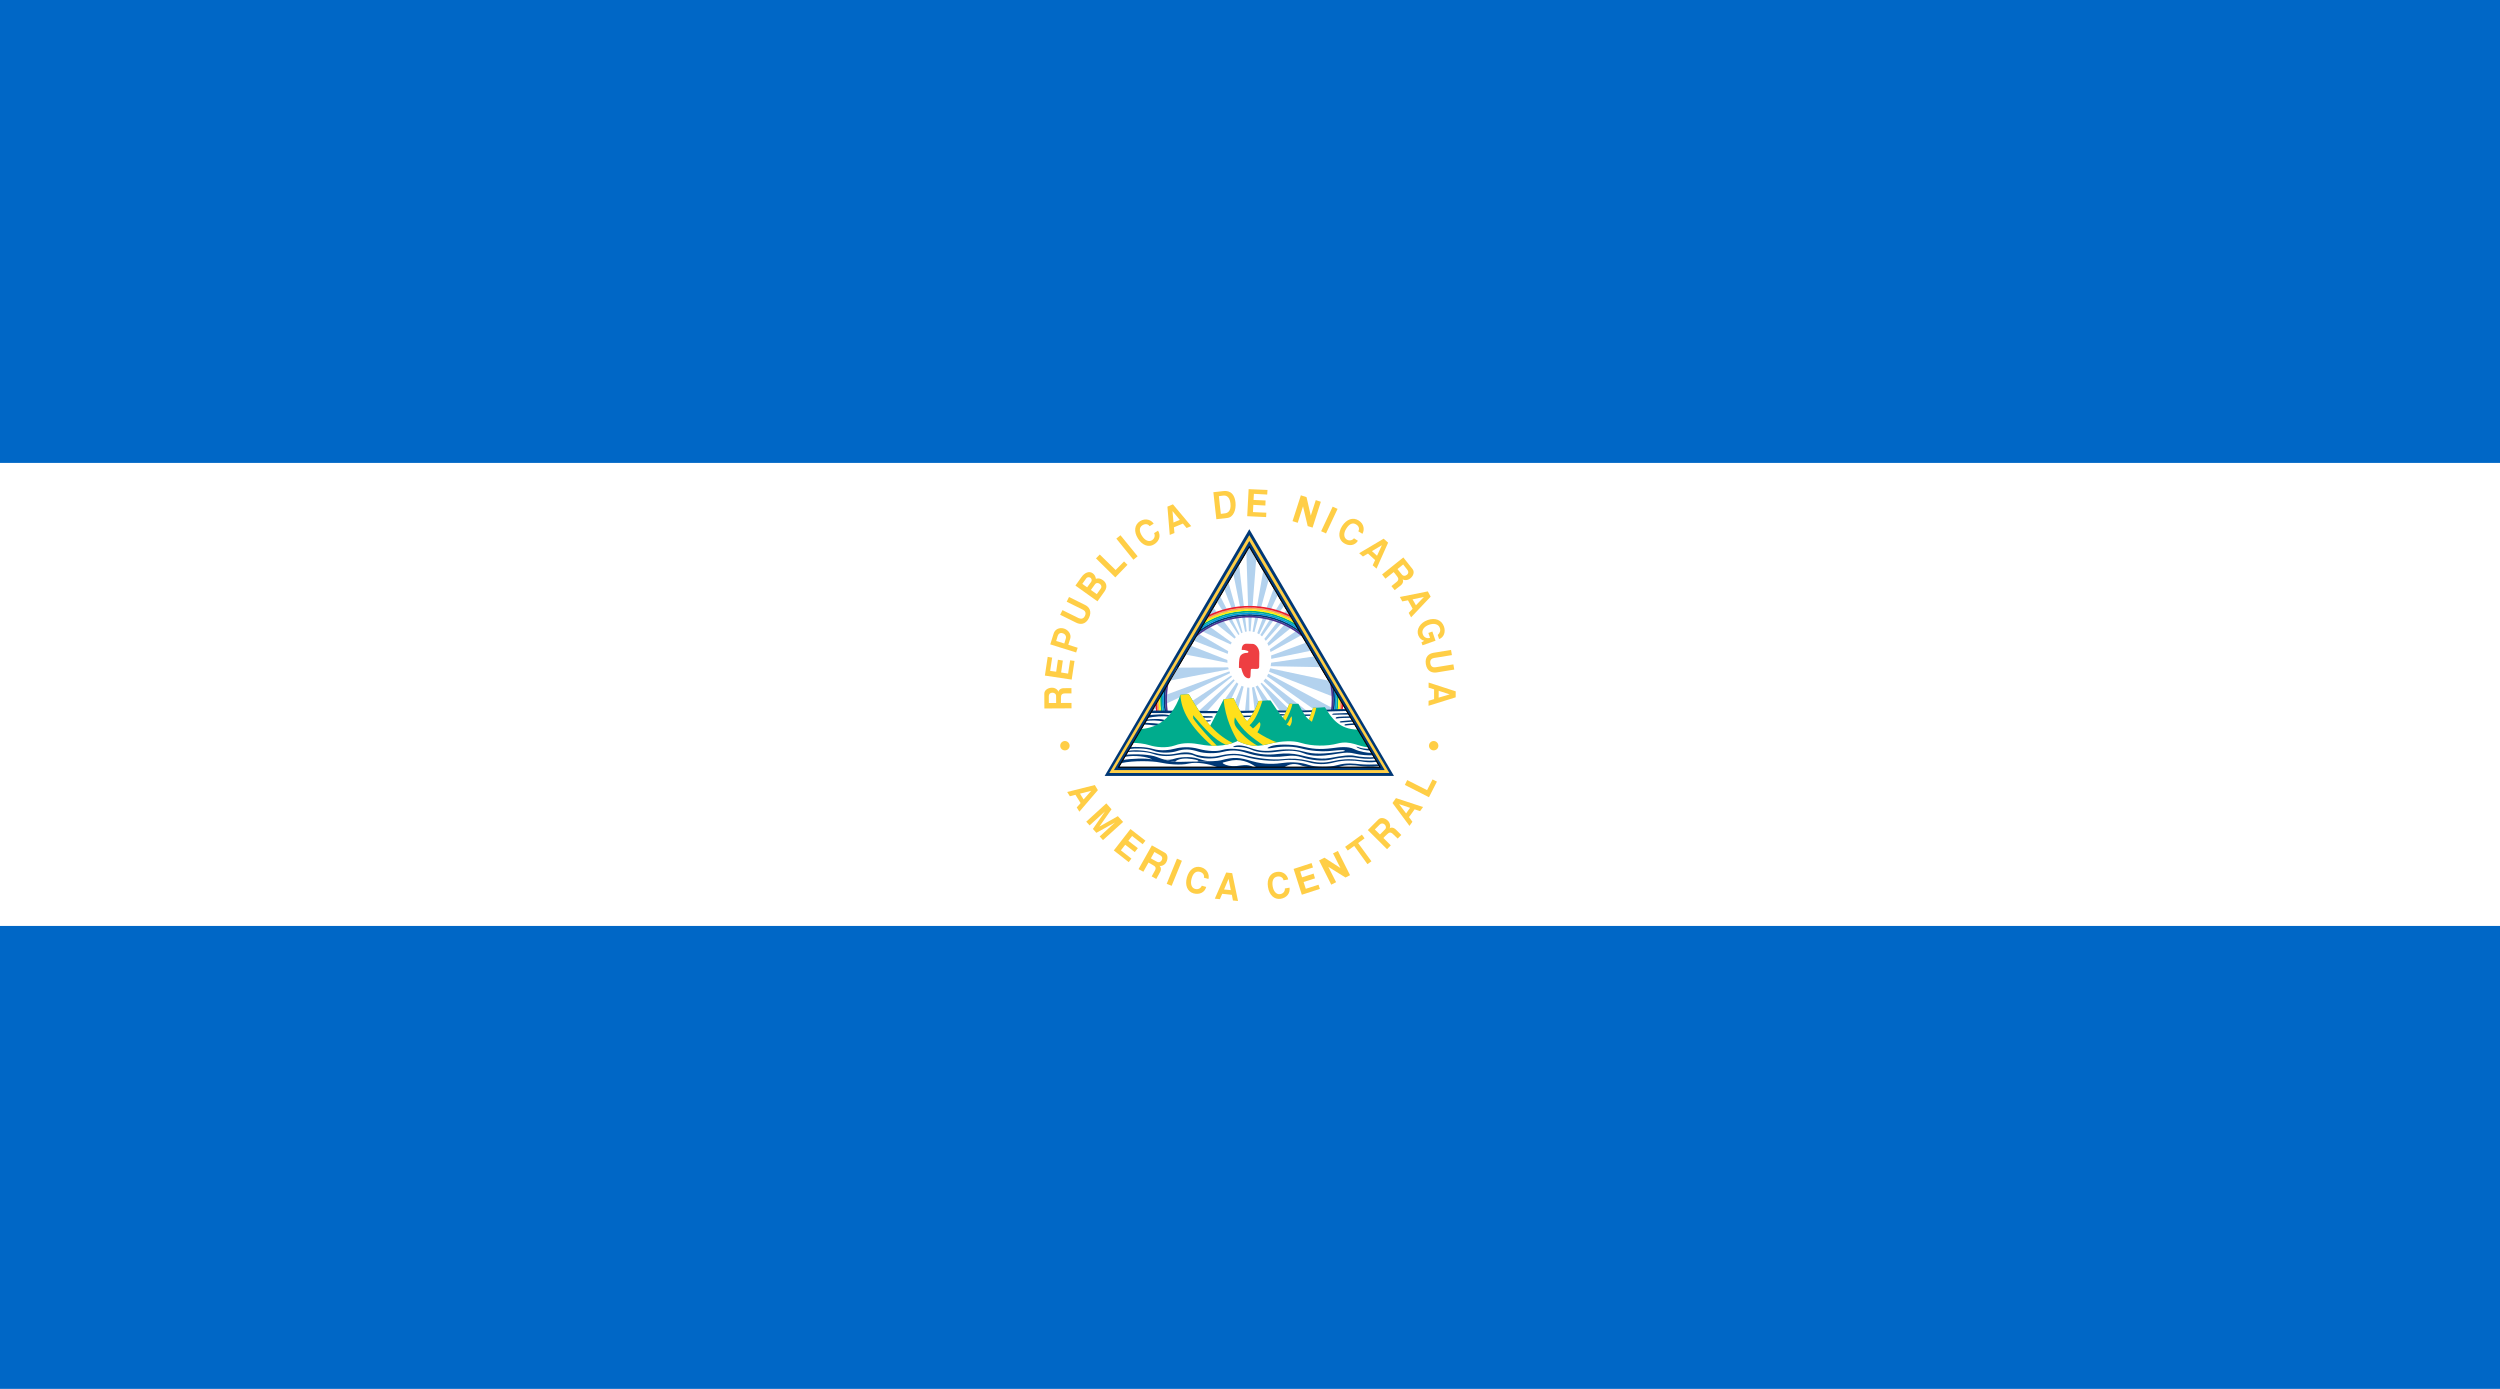 <?xml version="1.0" encoding="UTF-8" standalone="no"?>
<!-- Generator: Adobe Illustrator 18.0.0, SVG Export Plug-In . SVG Version: 6.00 Build 0)  -->
<!DOCTYPE svg  PUBLIC '-//W3C//DTD SVG 1.1//EN'  'http://www.w3.org/Graphics/SVG/1.1/DTD/svg11.dtd'>
<svg style="enable-background:new 0 0 144 80" xmlns="http://www.w3.org/2000/svg" xml:space="preserve" version="1.1" y="0px" x="0px" xmlns:xlink="http://www.w3.org/1999/xlink" viewBox="0 0 144 80">
<g id="NCA">
		<polygon points="144 80 144 0 0 0 0 80" fill="#0067C6"/>
		<polygon points="144 53.334 0 53.334 0 26.664 144 26.664" fill="#fff"/>
			<path d="m71.96 40" fill="#003876"/>
			<path stroke-width=".035" d="m71.96 40" stroke="#000" fill="none"/>
			<polygon points="80.292 44.693 71.96 30.482 63.628 44.693" fill="#003876"/>
			<polygon points="63.894 44.524 71.96 30.824 80.028 44.524" fill="#FFCE46"/>
			<polygon points="64.161 44.357 71.96 31.162 79.759 44.357" fill="#003876"/>
			<polygon points="79.487 44.188 71.96 31.498 64.433 44.188" fill="#fff"/>
			<polygon stroke-width=".035" points="79.487 44.188 71.96 31.498 64.433 44.188" stroke="#000" fill="none"/>
			<path d="m71.493 38.483c-0.033 0-0.061-0.009-0.105-0.009-0.037 0-0.025-0.013-0.025-0.092 0-0.293 0.016-0.556 0.125-0.657s0.24-0.119 0.332-0.119c0.096 0 0.133-0.091 0.018-0.124-0.109-0.037-0.178-0.055-0.316-0.043-0.006-0.179 0.059-0.362 0.275-0.362 0.115 0 0.18 0.011 0.354 0.011 0.18 0 0.387 0.255 0.387 0.537 0 0.339-0.01 0.668-0.01 0.777 0 0.103-0.064 0.128-0.156 0.128-0.096 0-0.172-0.003-0.234-0.003-0.053 0-0.096-0.007-0.096 0.1 0 0.11-0.014 0.217-0.014 0.316 0 0.107-0.082 0.169-0.227 0.095-0.142-0.074-0.208-0.191-0.308-0.555z" fill="#EE3E42"/>
			<polygon points="60.604 37.879 60.489 38.643 60.835 38.69 60.937 38.002 61.22 38.048 61.12 38.735 61.522 38.8 61.64 38.034 61.892 38.068 61.729 39.145 60.185 38.914 60.347 37.836" fill="#FFCE46"/>
			<path d="m61.034 36.98c0.129 0.044 0.27 0.086 0.27 0.086s0.043-0.146 0.086-0.282c0.045-0.139-0.039-0.269-0.185-0.31-0.143-0.048-0.246 0.038-0.285 0.162-0.039 0.115-0.084 0.287-0.084 0.287-0.003-0.002 0.093 0.027 0.198 0.057l-0.07 0.282-0.469-0.146s0.08-0.264 0.195-0.625c0.076-0.249 0.332-0.368 0.602-0.284 0.232 0.072 0.434 0.322 0.352 0.584-0.047 0.159-0.111 0.347-0.111 0.347l0.541 0.173-0.088 0.271-1.021-0.318 0.069-0.284z" fill="#FFCE46"/>
			<path d="m62.491 35.477c0.094-0.191-0.008-0.308-0.127-0.363-0.113-0.056-0.922-0.455-0.922-0.455l0.133-0.273s0.732 0.367 0.922 0.457c0.225 0.107 0.418 0.352 0.227 0.752-0.195 0.394-0.508 0.387-0.736 0.272-0.182-0.09-0.924-0.457-0.924-0.457l0.135-0.267s0.811 0.397 0.926 0.458c0.122 0.053 0.272 0.067 0.366-0.124z" fill="#FFCE46"/>
			<path d="m62.995 34.094c0.082 0.064 0.18 0.129 0.18 0.129s0.176-0.247 0.234-0.331c0.062-0.082 0.035-0.189-0.068-0.265-0.107-0.068-0.205-0.059-0.266 0.024-0.059 0.086-0.24 0.332-0.24 0.332 0.004 0.002 0.078 0.058 0.16 0.111l-0.184 0.256c-0.17-0.125-0.361-0.263-0.521-0.374l0.184-0.249c0.076 0.047 0.143 0.103 0.143 0.103s0.143-0.192 0.229-0.312c0.078-0.11 0-0.216-0.035-0.239-0.061-0.041-0.182-0.055-0.244 0.037-0.066 0.098-0.225 0.311-0.225 0.311 0.004 0.002 0.068 0.051 0.133 0.102l-0.184 0.249c-0.193-0.145-0.346-0.249-0.346-0.249s0.1-0.141 0.348-0.49c0.17-0.24 0.436-0.374 0.646-0.219 0.1 0.064 0.168 0.187 0.184 0.318 0.129-0.035 0.248-0.036 0.404 0.079 0.156 0.108 0.315 0.347 0.086 0.661-0.154 0.218-0.399 0.558-0.399 0.558s-0.178-0.124-0.402-0.284l0.183-0.258z" fill="#FFCE46"/>
			<polygon points="63.347 31.94 64.259 32.832 64.745 32.339 64.944 32.533 64.241 33.259 63.128 32.163" fill="#FFCE46"/>
			<polygon points="65.284 32.241 64.3 31.024 64.54 30.831 65.528 32.042" fill="#FFCE46"/>
			<path d="m66.218 30.309c-0.047-0.082-0.201-0.184-0.408-0.059-0.207 0.13-0.197 0.361-0.029 0.621 0.162 0.256 0.396 0.362 0.572 0.247 0.178-0.107 0.184-0.309 0.121-0.408l0.229-0.144c0.174 0.277 0.08 0.602-0.225 0.788-0.307 0.195-0.684 0.062-0.932-0.336-0.252-0.399-0.203-0.795 0.119-1 0.33-0.2 0.656-0.064 0.787 0.144l-0.234 0.147z" fill="#FFCE46"/>
			<path d="m70.259 29.066c0.031 0.261 0.062 0.531 0.062 0.533 0 0 0.152-0.016 0.244-0.031 0.1-0.012 0.367-0.085 0.309-0.575-0.051-0.453-0.316-0.458-0.414-0.447-0.053 0.011-0.252 0.033-0.252 0.033s0.023 0.24 0.051 0.487l-0.287 0.039c-0.043-0.378-0.082-0.753-0.082-0.753 0.156-0.017 0.383-0.049 0.578-0.066 0.191-0.02 0.621-0.016 0.697 0.655 0.043 0.425-0.113 0.848-0.467 0.893-0.353 0.038-0.635 0.073-0.635 0.073s-0.047-0.403-0.092-0.802l0.288-0.039z" fill="#FFCE46"/>
			<polygon points="72.991 28.487 72.224 28.445 72.204 28.796 72.897 28.827 72.886 29.119 72.192 29.08 72.171 29.496 72.94 29.531 72.929 29.784 71.839 29.733 71.921 28.174 73.007 28.221" fill="#FFCE46"/>
			<polygon points="75.257 28.637 75.501 29.701 75.788 28.808 76.081 28.901 75.604 30.39 75.323 30.302 75.054 29.166 74.749 30.113 74.45 30.018 74.929 28.529" fill="#FFCE46"/>
			<polygon points="76.097 30.598 76.761 29.184 77.044 29.312 76.378 30.727" fill="#FFCE46"/>
			<path d="m78.239 30.602c0.055-0.08 0.082-0.269-0.123-0.393-0.209-0.134-0.404-0.024-0.57 0.241-0.164 0.255-0.152 0.511 0.023 0.625 0.174 0.108 0.354 0.028 0.418-0.071l0.229 0.146c-0.172 0.271-0.502 0.329-0.807 0.136-0.307-0.191-0.35-0.589-0.105-0.983 0.26-0.399 0.629-0.53 0.955-0.323 0.326 0.201 0.344 0.561 0.215 0.768l-0.235-0.146z" fill="#FFCE46"/>
			<path d="m82.813 36.574c0.123-0.106 0.176-0.249 0.123-0.398-0.07-0.222-0.324-0.296-0.619-0.192-0.289 0.101-0.447 0.318-0.367 0.542 0.064 0.184 0.223 0.269 0.422 0.215l-0.1-0.283 0.232-0.082 0.182 0.529-0.75 0.264-0.061-0.17c0.051-0.022 0.113-0.054 0.158-0.09-0.154-0.035-0.268-0.143-0.338-0.309-0.135-0.334 0.098-0.733 0.537-0.886 0.436-0.151 0.809-0.006 0.943 0.382 0.104 0.305-0.01 0.623-0.283 0.715l-0.079-0.237z" fill="#FFCE46"/>
			<path d="m82.386 38.209c0.033 0.215 0.182 0.245 0.312 0.224 0.129-0.017 1.016-0.165 1.016-0.165l0.051 0.299s-0.812 0.128-1.016 0.166c-0.248 0.035-0.547-0.046-0.621-0.476-0.068-0.438 0.186-0.613 0.439-0.656 0.197-0.031 1.012-0.166 1.012-0.166l0.051 0.299s-0.891 0.146-1.021 0.165c-0.13 0.02-0.258 0.099-0.223 0.31z" fill="#FFCE46"/>
			<path d="m62.302 45.869c0.059 0.085 0.115 0.177 0.115 0.177l0.438-0.497-0.646 0.165c-0.001 0 0.05 0.075 0.093 0.155l-0.223 0.128c-0.07-0.114-0.133-0.215-0.133-0.215l-0.322 0.083-0.154-0.247 1.59-0.4 0.178 0.294-1.066 1.242-0.152-0.247 0.223-0.25s-0.09-0.139-0.162-0.26l0.221-0.128z" fill="#FFCE46"/>
			<polygon points="62.95 47.748 63.647 46.739 62.761 47.543 62.567 47.329 63.724 46.274 64.024 46.614 63.323 47.613 64.388 47.011 64.692 47.343 63.532 48.39 63.341 48.181 64.222 47.375 63.151 47.971" fill="#FFCE46"/>
			<polygon points="65.817 48.627 65.208 48.152 64.993 48.43 65.54 48.854 65.364 49.082 64.813 48.657 64.563 48.98 65.169 49.455 65.013 49.659 64.155 48.986 65.114 47.752 65.978 48.424" fill="#FFCE46"/>
			<path d="m66.388 49.498c0.092 0.045 0.217 0.116 0.266 0.146 0.086 0.046 0.199 0.016 0.264-0.101 0.059-0.108 0.02-0.222-0.084-0.273-0.094-0.057-0.34-0.196-0.34-0.196l-0.203 0.365c-0.001 0 0.04 0.022 0.097 0.059l-0.109 0.255c-0.078-0.044-0.125-0.07-0.125-0.07l-0.297 0.529-0.277-0.151s0.768-1.37 0.768-1.368c0 0 0.557 0.31 0.746 0.422 0.186 0.102 0.189 0.356 0.08 0.555-0.107 0.192-0.334 0.239-0.4 0.196 0.09 0.054 0.137 0.21 0.039 0.377-0.043 0.085-0.211 0.385-0.211 0.385l-0.266-0.148s0.086-0.154 0.178-0.32c0.098-0.164 0.045-0.25-0.094-0.324-0.053-0.027-0.098-0.059-0.141-0.081l0.109-0.257z" fill="#FFCE46"/>
			<polygon points="67.202 50.908 67.794 49.458 68.079 49.58 67.487 51.023" fill="#FFCE46"/>
			<path d="m69.345 50.556c0.029-0.091-0.002-0.272-0.231-0.338-0.24-0.065-0.402 0.099-0.48 0.397-0.086 0.297 0.006 0.538 0.205 0.587 0.197 0.059 0.348-0.073 0.383-0.186l0.256 0.072c-0.082 0.312-0.383 0.464-0.729 0.371-0.354-0.102-0.51-0.465-0.383-0.918 0.127-0.457 0.447-0.689 0.812-0.59 0.373 0.105 0.492 0.441 0.43 0.677l-0.263-0.072z" fill="#FFCE46"/>
			<path d="m73.933 50.704c-0.014-0.094-0.115-0.251-0.357-0.216-0.236 0.042-0.32 0.258-0.271 0.561 0.049 0.3 0.225 0.489 0.432 0.453 0.209-0.03 0.287-0.209 0.271-0.327l0.27-0.046c0.045 0.326-0.162 0.586-0.52 0.644-0.359 0.05-0.652-0.216-0.723-0.681-0.074-0.466 0.125-0.809 0.498-0.869 0.383-0.062 0.629 0.194 0.666 0.436l-0.266 0.045z" fill="#FFCE46"/>
			<polygon points="75.628 49.967 74.894 50.202 74.999 50.532 75.663 50.318 75.743 50.594 75.087 50.803 75.214 51.195 75.946 50.959 76.024 51.2 74.985 51.537 74.511 50.05 75.546 49.712" fill="#FFCE46"/>
			<polygon points="76.288 49.402 77.208 49.996 76.782 49.154 77.062 49.013 77.763 50.41 77.501 50.545 76.511 49.929 76.96 50.814 76.681 50.957 75.978 49.561" fill="#FFCE46"/>
			<polygon points="78.765 49.776 78.003 48.726 77.63 48.991 77.478 48.777 78.444 48.075 78.599 48.288 78.228 48.561 78.995 49.61" fill="#FFCE46"/>
			<polygon points="81.056 44.932 82.2 45.512 82.515 44.894 82.767 45.021 82.308 45.92 80.919 45.212" fill="#FFCE46"/>
			<path d="m70.687 51.251c0.102 0.01 0.207 0.021 0.207 0.021l-0.129-0.651-0.258 0.614c0-0.001 0.082 0.007 0.18 0.016l-0.041 0.256c-0.125-0.013-0.248-0.023-0.248-0.023l-0.133 0.308-0.291-0.029 0.656-1.507 0.344 0.038 0.336 1.602-0.293-0.027-0.062-0.326s-0.158-0.016-0.309-0.034l0.041-0.258z" fill="#FFCE46"/>
			<path d="m81.097 46.703c0.062-0.084 0.123-0.172 0.123-0.172l-0.633-0.213 0.406 0.533c0 0.001 0.047-0.073 0.104-0.148l0.207 0.162c-0.08 0.103-0.146 0.199-0.146 0.199l0.197 0.269-0.17 0.238-0.977-1.317 0.199-0.283 1.561 0.513-0.17 0.237-0.316-0.104s-0.096 0.125-0.178 0.249l-0.207-0.163z" fill="#FFCE46"/>
			<path d="m79.567 47.985c0.07-0.072 0.176-0.172 0.213-0.216 0.072-0.064 0.07-0.185-0.021-0.275-0.092-0.088-0.209-0.079-0.289 0.002-0.078 0.079-0.279 0.281-0.279 0.281l0.293 0.289c-0.001 0 0.035-0.03 0.083-0.081l0.215 0.177c-0.055 0.06-0.098 0.105-0.098 0.105l0.426 0.425-0.217 0.222s-1.107-1.104-1.107-1.103c0 0 0.447-0.452 0.604-0.607 0.15-0.151 0.396-0.086 0.555 0.072 0.16 0.159 0.143 0.385 0.086 0.446 0.072-0.076 0.234-0.075 0.373 0.062 0.07 0.063 0.311 0.31 0.311 0.31l-0.209 0.208s-0.127-0.119-0.264-0.255c-0.137-0.137-0.231-0.104-0.338 0.002-0.043 0.043-0.086 0.081-0.121 0.113l-0.216-0.177z" fill="#FFCE46"/>
			<path d="m82.868 39.976c0 0.102-0.002 0.207-0.002 0.207l0.637-0.189-0.635-0.203v0.185l-0.266-0.013c0-0.132 0.002-0.256 0.002-0.256l-0.318-0.098 0.002-0.294 1.561 0.506-0.002 0.345-1.564 0.488 0.002-0.288 0.318-0.097v-0.307l0.265 0.014z" fill="#FFCE46"/>
			<path d="m81.456 34.68c0.047 0.09 0.102 0.184 0.102 0.184l0.459-0.479-0.654 0.138c-0.001-0.001 0.046 0.077 0.093 0.157l-0.238 0.112c-0.059-0.11-0.119-0.215-0.119-0.215l-0.326 0.065-0.143-0.256 1.611-0.322 0.166 0.303-1.127 1.191-0.139-0.255 0.225-0.237s-0.07-0.142-0.148-0.274l0.238-0.112z" fill="#FFCE46"/>
			<path d="m79.161 31.867c0.076 0.07 0.156 0.144 0.156 0.144l0.279-0.606-0.574 0.339s0.071 0.06 0.139 0.123l-0.184 0.184c-0.098-0.086-0.182-0.166-0.182-0.166l-0.289 0.171-0.219-0.192 1.412-0.837 0.256 0.231-0.668 1.495-0.221-0.191 0.139-0.302c0-0.002-0.117-0.105-0.229-0.209l0.185-0.184z" fill="#FFCE46"/>
			<path d="m67.759 30.026c0.102-0.035 0.197-0.08 0.197-0.08l-0.42-0.508 0.057 0.659s0.082-0.032 0.166-0.071l0.092 0.251c-0.121 0.046-0.234 0.096-0.234 0.096l0.031 0.33-0.27 0.108-0.135-1.629 0.318-0.133 1.053 1.256-0.267 0.109-0.213-0.256s-0.148 0.062-0.283 0.119l-0.092-0.251z" fill="#FFCE46"/>
			<path d="m60.833 40.38c0-0.101 0-0.245-0.002-0.305 0-0.097-0.09-0.177-0.219-0.177-0.125 0-0.203 0.09-0.201 0.201 0.002 0.114 0.002 0.395 0.002 0.395l0.42-0.003v-0.111l0.277-0.034v0.145l0.608-0.002 0.002 0.311-1.564 0.008s-0.002-0.634-0.004-0.854c0-0.209 0.221-0.342 0.442-0.342 0.227-0.002 0.373 0.169 0.373 0.252 0-0.105 0.113-0.223 0.307-0.225 0.098 0 0.441-0.002 0.441-0.002l0.002 0.302s-0.176 0.001-0.371 0.002c-0.188 0.001-0.236 0.09-0.234 0.243v0.163l-0.279 0.033z" fill="#FFCE46"/>
			<path d="m80.565 32.866c0.066 0.081 0.154 0.189 0.193 0.24 0.062 0.074 0.18 0.086 0.275 0.005 0.105-0.079 0.109-0.2 0.031-0.288-0.064-0.088-0.242-0.31-0.242-0.31l-0.326 0.264c0.001 0 0.032 0.036 0.069 0.089l-0.197 0.193c-0.053-0.065-0.094-0.107-0.094-0.107l-0.473 0.38-0.193-0.244s1.227-0.981 1.225-0.979c0 0 0.395 0.494 0.529 0.669 0.135 0.167 0.043 0.407-0.133 0.541-0.178 0.142-0.395 0.102-0.447 0.036 0.066 0.084 0.049 0.244-0.102 0.368-0.082 0.056-0.346 0.27-0.346 0.27l-0.188-0.233s0.135-0.109 0.285-0.231c0.148-0.115 0.133-0.218 0.037-0.337-0.041-0.048-0.072-0.088-0.102-0.131l0.199-0.195z" fill="#FFCE46"/>
			<path d="m61.339 43.222c0.149 0 0.271-0.116 0.271-0.267 0-0.149-0.123-0.273-0.271-0.273-0.15 0-0.271 0.124-0.271 0.273-0.001 0.15 0.12 0.267 0.271 0.267z" fill="#FFCE46"/>
			<path d="m82.579 43.222c-0.146 0-0.271-0.116-0.271-0.267 0-0.149 0.125-0.273 0.271-0.273 0.15 0 0.271 0.124 0.271 0.273 0.001 0.15-0.121 0.267-0.271 0.267z" fill="#FFCE46"/>
			<path d="m68.581 37.189l-0.301 0.51 2.422 0.48c-0.004-0.055-0.006-0.11-0.006-0.159l-2.115-0.831z" fill="#B3D2EE"/>
			<path d="m69.362 35.87l-0.248 0.434 1.771 0.816c0.02-0.036 0.043-0.076 0.062-0.11l-1.585-1.14z" fill="#B3D2EE"/>
			<path d="m69.001 36.483l-0.248 0.418 1.965 0.762c0.006-0.057 0.018-0.104 0.027-0.156l-1.744-1.024z" fill="#B3D2EE"/>
			<path d="m72.978 38.952l2.768 1.954c0.266-0.017 0.986-0.045 1.133-0.051l-3.824-2.051c-0.025 0.047-0.048 0.1-0.077 0.148z" fill="#B3D2EE"/>
			<path d="m71.843 39.602l-0.125 1.338c0.072-0.001 0.221-0.002 0.244-0.003v-1.329h-0.002c-0.035-0.001-0.076-0.004-0.117-0.006z" fill="#B3D2EE"/>
			<path d="m72.034 36.363l0.326-4.188-0.4-0.678-0.17 0.292 0.145 4.571c0.008-0.003 0.016-0.003 0.025-0.003 0.023 0.001 0.049 0.004 0.074 0.006z" fill="#B3D2EE"/>
			<path d="m77.167 40.279l-0.633-1.07-3.371-0.717c-0.018 0.072-0.039 0.135-0.066 0.201l4.07 1.586z" fill="#B3D2EE"/>
			<path d="m76.071 38.428l-0.367-0.619-2.486 0.362c-0.006 0.067-0.014 0.133-0.027 0.201l2.88 0.056z" fill="#B3D2EE"/>
			<path d="m75.509 37.48l-0.275-0.467-2.02 0.743c0.006 0.065 0.008 0.128 0.01 0.195l2.285-0.471z" fill="#B3D2EE"/>
			<path d="m74.974 36.58l-0.191-0.322-1.643 1.139c0.018 0.049 0.033 0.104 0.043 0.16l1.791-0.977z" fill="#B3D2EE"/>
			<path d="m74.612 35.965l-0.242-0.407-1.371 1.495c0.027 0.052 0.051 0.105 0.072 0.154l1.541-1.242z" fill="#B3D2EE"/>
			<path d="m74.274 35.396l-0.162-0.271-1.287 1.675c0.033 0.04 0.06 0.076 0.086 0.112l1.363-1.516z" fill="#B3D2EE"/>
			<path d="m73.97 34.881l-0.16-0.27-1.219 1.965c0.033 0.023 0.068 0.056 0.102 0.082l1.277-1.777z" fill="#B3D2EE"/>
			<path d="m73.603 34.269l-0.23-0.388-0.955 2.591c0.035 0.018 0.074 0.037 0.111 0.064l1.074-2.267z" fill="#B3D2EE"/>
			<path d="m73.077 33.387l-0.312-0.522-0.617 3.519c0.039 0.006 0.07 0.013 0.105 0.021l0.824-3.018z" fill="#B3D2EE"/>
			<path d="m71.368 32.492l-0.33 0.558 0.68 3.343c0.029-0.007 0.064-0.012 0.094-0.018l-0.444-3.883z" fill="#B3D2EE"/>
			<path d="m70.753 33.528l-0.238 0.409 0.984 2.537c0.021-0.012 0.047-0.022 0.074-0.039l-0.82-2.907z" fill="#B3D2EE"/>
			<path d="m70.276 34.327l-0.189 0.329 1.244 1.918c0.021-0.015 0.043-0.029 0.066-0.041l-1.121-2.206z" fill="#B3D2EE"/>
			<path d="m69.884 34.998l-0.322 0.544 1.549 1.24c0.025-0.032 0.051-0.058 0.074-0.08l-1.301-1.704z" fill="#B3D2EE"/>
			<path d="m67.79 38.457l-0.41 0.744 3.395-0.65c-0.014-0.036-0.025-0.076-0.033-0.112l-2.952 0.018z" fill="#B3D2EE"/>
			<path d="m66.829 40.144l-0.465 0.778 4.49-2.15c-0.014-0.033-0.031-0.069-0.043-0.103l-3.982 1.475z" fill="#B3D2EE"/>
			<path d="m68.692 40.364l0.191 0.304 2.076-1.688c-0.014-0.02-0.025-0.05-0.043-0.072l-2.224 1.456z" fill="#B3D2EE"/>
			<path d="m69.062 40.942l0.004 0.009c0.174 0.001 0.428 0.004 0.475 0.004l1.58-1.758c-0.023-0.028-0.045-0.05-0.066-0.074l-1.993 1.819z" fill="#B3D2EE"/>
			<path d="m70.554 40.275c0.129-0.019 0.32-0.042 0.377-0.047l0.4-0.836c-0.031-0.024-0.068-0.051-0.104-0.085l-0.673 0.968z" fill="#B3D2EE"/>
			<path d="m71.144 40.395c0.047 0.109 0.166 0.339 0.182 0.369l0.307-1.215c-0.043-0.012-0.084-0.027-0.123-0.046l-0.366 0.892z" fill="#B3D2EE"/>
			<path d="m72.271 40.932c0.113-0.002 0.291-0.003 0.354-0.004l-0.389-1.361c-0.041 0.017-0.086 0.024-0.123 0.028l0.158 1.337z" fill="#B3D2EE"/>
			<path d="m72.987 40.922c0.078-0.002 0.316 0 0.449 0.002l-0.994-1.443c-0.035 0.026-0.08 0.045-0.121 0.059l0.666 1.382z" fill="#B3D2EE"/>
			<path d="m73.708 40.926c0.158 0.001 0.512-0.004 0.613-0.002l-1.648-1.601c-0.02 0.023-0.045 0.038-0.066 0.055l1.101 1.548z" fill="#B3D2EE"/>
			<path d="m74.579 40.926c0.182-0.004 0.551-0.006 0.658-0.008l-2.348-1.834c-0.031 0.051-0.072 0.1-0.113 0.139l1.803 1.703z" fill="#B3D2EE"/>
			<path d="m76.601 39.315c0.066 0.32 0.104 0.658 0.104 0.997 0 0.206-0.016 0.403-0.039 0.604l0.102-0.002c0.021-0.199 0.033-0.396 0.033-0.602 0-0.257-0.02-0.512-0.059-0.76l-0.141-0.237z" fill="#4E2F90"/>
			<path d="m74.917 36.479c-0.818-0.631-1.846-1.007-2.957-1.007s-2.139 0.376-2.957 1.007l-0.143 0.239c0.834-0.716 1.916-1.151 3.1-1.151s2.268 0.436 3.098 1.151l-0.141-0.239z" fill="#4E2F90"/>
			<path d="m67.315 39.317l-0.137 0.236c-0.041 0.247-0.061 0.504-0.061 0.759 0 0.234 0.016 0.465 0.051 0.691l0.098 0.001c-0.031-0.227-0.051-0.457-0.051-0.692 0.001-0.338 0.038-0.676 0.1-0.995z" fill="#4E2F90"/>
			<path d="m76.741 39.553c0.039 0.248 0.059 0.503 0.059 0.76 0 0.205-0.012 0.401-0.033 0.602h0.092c0.025-0.2 0.037-0.396 0.037-0.602 0-0.183-0.01-0.37-0.029-0.547l-0.126-0.213z" fill="#003876"/>
			<path d="m74.788 36.267c-0.801-0.561-1.773-0.889-2.828-0.889s-2.029 0.328-2.83 0.888l-0.127 0.213c0.818-0.631 1.846-1.007 2.957-1.007s2.139 0.376 2.957 1.007l-0.129-0.212z" fill="#003876"/>
			<path d="m67.179 39.554l-0.127 0.213c-0.017 0.176-0.027 0.363-0.027 0.546 0 0.234 0.018 0.466 0.049 0.692l0.096-0.001c-0.035-0.226-0.051-0.457-0.051-0.691-0.001-0.255 0.019-0.512 0.06-0.759z" fill="#003876"/>
			<path d="m76.866 39.766c0.019 0.177 0.029 0.364 0.029 0.547 0 0.205-0.012 0.402-0.037 0.602h0.098c0.021-0.199 0.031-0.396 0.031-0.602 0-0.123-0.004-0.238-0.012-0.36l-0.109-0.187z" fill="#009BDB"/>
			<path d="m74.675 36.077c-0.783-0.505-1.715-0.794-2.715-0.794-1.002 0-1.932 0.289-2.715 0.794l-0.115 0.188c0.801-0.559 1.775-0.888 2.83-0.888s2.027 0.328 2.828 0.889l-0.113-0.189z" fill="#009BDB"/>
			<path d="m67.052 39.767l-0.111 0.186c-0.006 0.123-0.012 0.237-0.012 0.36 0 0.235 0.016 0.466 0.045 0.693l0.1-0.001c-0.031-0.227-0.049-0.458-0.049-0.692-0.001-0.183 0.009-0.371 0.027-0.546z" fill="#009BDB"/>
			<path d="m76.976 39.952c0.008 0.122 0.012 0.237 0.012 0.36 0 0.205-0.01 0.402-0.031 0.602h0.096c0.027-0.2 0.037-0.396 0.037-0.602 0-0.062 0-0.123-0.002-0.179l-0.112-0.181z" fill="#00AC8D"/>
			<path d="m74.573 35.902c-0.764-0.455-1.66-0.72-2.613-0.72s-1.852 0.265-2.613 0.72l-0.102 0.175c0.783-0.505 1.713-0.794 2.715-0.794 1 0 1.932 0.289 2.715 0.794l-0.102-0.175z" fill="#00AC8D"/>
			<path d="m66.94 39.952l-0.107 0.183c-0.002 0.057-0.004 0.115-0.004 0.178 0 0.236 0.018 0.47 0.051 0.696l0.094-0.003c-0.029-0.228-0.045-0.458-0.045-0.693 0-0.124 0.006-0.238 0.011-0.361z" fill="#00AC8D"/>
			<path d="m77.087 40.135c0.002 0.055 0.002 0.114 0.002 0.178 0 0.206-0.012 0.403-0.037 0.604l0.094-0.002c0.023-0.2 0.039-0.396 0.039-0.602v-0.012l-0.098-0.166z" fill="#FFF100"/>
			<path d="m74.472 35.73c-0.748-0.408-1.598-0.643-2.512-0.643-0.912 0-1.766 0.234-2.512 0.643l-0.101 0.172c0.762-0.455 1.66-0.72 2.613-0.72s1.85 0.265 2.613 0.72l-0.101-0.172z" fill="#FFF100"/>
			<path d="m66.833 40.135l-0.096 0.166v0.012c0 0.234 0.018 0.465 0.047 0.692l0.096 0.004c-0.033-0.227-0.051-0.46-0.051-0.696 0-0.063 0.002-0.124 0.004-0.178z" fill="#FFF100"/>
			<path d="m77.185 40.301v0.012c0 0.205-0.016 0.401-0.039 0.602h0.102c0.014-0.15 0.023-0.303 0.029-0.456l-0.092-0.158z" fill="#F9AA53"/>
			<path d="m74.38 35.574c-0.725-0.368-1.549-0.581-2.42-0.581-0.869 0-1.695 0.213-2.418 0.579l-0.094 0.158c0.746-0.408 1.6-0.643 2.512-0.643 0.914 0 1.764 0.234 2.512 0.643l-0.092-0.156z" fill="#F9AA53"/>
			<path d="m66.737 40.301l-0.094 0.157c0.004 0.183 0.018 0.366 0.037 0.547h0.104c-0.029-0.228-0.047-0.458-0.047-0.692v-0.012z" fill="#F9AA53"/>
			<path d="m77.276 40.458c-0.006 0.153-0.016 0.306-0.029 0.456h0.096c0.01-0.105 0.018-0.203 0.023-0.305l-0.09-0.151z" fill="#EC1C2E"/>
			<path d="m74.29 35.421c-0.705-0.334-1.498-0.521-2.33-0.521s-1.625 0.188-2.33 0.521l-0.088 0.151c0.723-0.366 1.549-0.579 2.418-0.579 0.871 0 1.695 0.213 2.42 0.581l-0.09-0.153z" fill="#EC1C2E"/>
			<path d="m66.554 40.609c0.01 0.135 0.019 0.263 0.037 0.396h0.09c-0.02-0.181-0.033-0.364-0.037-0.547l-0.09 0.151z" fill="#EC1C2E"/>
			<path d="m69.241 41.244c0.117 0.004 0.459 0.01 0.533 0.01 0.076 0 0.158 0.081-0.006 0.081s-0.424 0.01-0.461 0.01l-0.066-0.101z" fill="#003876"/>
			<path d="m69.423 41.496c0.076 0 0.223-0.013 0.277-0.009 0.053 0.005 0.074 0.047 0 0.056-0.076 0.009-0.17 0.027-0.24 0.032l-0.037-0.079z" fill="#003876"/>
			<path d="m71.558 41.217c0.074 0.013 0.502-0.004 0.574-0.004v0.072c-0.178 0.008-0.459 0.036-0.529 0.033l-0.045-0.101z" fill="#003876"/>
			<path d="m73.69 41.127c0.121 0 0.332 0.018 0.406 0.018l-0.008 0.058c-0.127-0.006-0.318 0.023-0.359 0.023l-0.039-0.099z" fill="#003876"/>
			<path d="m75.099 41.152c0.133-0.008 0.404 0.005 0.477 0.005l-0.004 0.072c-0.154 0.007-0.34 0.011-0.416 0.011l-0.057-0.088z" fill="#003876"/>
			<path d="m77.995 41.663c-0.178 0.008-0.428 0.034-0.49 0.046-0.074 0.013-0.104 0.097 0.023 0.078 0.1-0.016 0.371-0.031 0.518-0.037l-0.051-0.087z" fill="#003876"/>
			<path d="m65.886 41.729c0.164 0.004 0.549 0.04 0.744 0.071l0.195-0.105c-0.121-0.02-0.641-0.061-0.877-0.065l-0.062 0.099z" fill="#003876"/>
			<path d="m66.052 41.449l-0.047 0.09c0.262-0.062 0.744-0.043 1 0.021l0.092-0.081c-0.194-0.094-0.789-0.073-1.045-0.03z" fill="#003876"/>
			<path d="m66.204 41.19l-0.092 0.16c0.33-0.071 0.918-0.13 1.205-0.065l0.09-0.072c-0.322-0.115-0.941-0.047-1.203-0.023z" fill="#003876"/>
			<path d="m67.722 43.879c-0.062-0.021 0.02-0.063 0.101-0.102 0.359-0.155 0.818-0.062 1.033-0.021 0.219 0.046 0.189 0.091 0.129 0.114 0.244-0.006 0.49-0.015 0.713-0.021-0.164-0.006-0.353-0.04-0.691-0.154-0.479-0.156-1.115-0.069-1.334 0-0.178 0.058-0.391 0.091-0.613 0.058 0.209 0.06 0.441 0.105 0.662 0.126z" fill="#003876"/>
			<path d="m77.505 40.841c-0.361-0.002-1.354 0.041-1.686 0.063-0.383 0.018-2.072 0.027-2.488 0.018-0.424-0.008-2.463 0.036-3.062 0.036-0.564 0-3.328-0.024-3.904-0.034l-0.08 0.146c0.328-0.005 1.887 0.019 2.404 0.01 0.559-0.009 2.002 0.009 2.498 0s1.686-0.053 1.91-0.043c0.234 0.01 1.895 0 2.201-0.017 0.295-0.018 1.4-0.048 2.273-0.066l-0.066-0.113z" fill="#003876"/>
			<path d="m77.636 41.068c-0.297 0.007-0.742 0.025-0.814 0.032-0.08 0.009-0.164 0.084 0.023 0.07 0.154-0.011 0.629-0.011 0.85-0.011l-0.059-0.091z" fill="#003876"/>
			<path d="m77.753 41.262c-0.227 0.002-0.68 0.021-0.748 0.038-0.072 0.014-0.123 0.109 0.018 0.083 0.111-0.028 0.57-0.034 0.785-0.038l-0.055-0.083z" fill="#003876"/>
			<path d="m77.886 41.484c-0.209 0.008-0.562 0.05-0.631 0.055-0.082 0.004-0.152 0.082 0 0.078 0.127-0.002 0.508-0.04 0.678-0.051l-0.047-0.082z" fill="#003876"/>
			<path d="m78.86 43.131c-0.195 0.011-0.465-0.035-0.574-0.079-0.127-0.052-0.24-0.068-0.07 0.03 0.15 0.086 0.514 0.154 0.707 0.148l-0.063-0.099z" fill="#003876"/>
			<path d="m79.005 43.369c-0.219 0.004-0.684-0.067-1.008-0.222-0.371-0.174-0.85-0.108-1.256-0.054-0.766 0.096-1.156 0.044-1.783-0.102-0.627-0.148-1.469-0.123-1.758-0.009-0.293 0.12-0.23 0.154 0.078 0.099 0.309-0.058 1.025-0.145 1.643 0.021 0.617 0.164 1.207 0.191 1.582 0.164 0.379-0.034 0.688-0.068 0.848-0.061 0.16 0.009 0.137 0.063 0 0.078-1.148 0.148-1.625 0.184-2.281 0-0.654-0.182-1.262-0.114-1.701-0.06-0.439 0.06-0.877 0.033-1.283-0.122-0.412-0.157-0.732-0.211-0.977-0.13-0.09 0.026-0.119 0.078 0.033 0.061 0.148-0.019 0.562-0.019 0.924 0.146 0.357 0.166 0.904 0.201 1.393 0.134 0.488-0.064 1.086-0.144 1.604 0.067 0.514 0.216 1.113 0.167 1.641 0.087 0.527-0.074 0.885-0.174 1.307-0.062 0.365 0.093 0.865 0.117 1.074 0.099l-0.08-0.134z" fill="#003876"/>
			<path d="m79.144 43.605c-0.234 0.044-0.836-0.004-1.098-0.067-0.289-0.069-0.758-0.009-1.422 0.12-0.668 0.125-1.393-0.087-1.773-0.175-0.379-0.089-0.848-0.102-1.184-0.059-0.336 0.035-0.877 0.104-1.641-0.121-0.953-0.276-1.457-0.156-1.695-0.088-0.238 0.069-0.744 0.069-1.285-0.078-0.535-0.146-1.021-0.104-1.35-0.018-0.332 0.087-0.83 0.157-1.287 0.018-0.42-0.123-0.967-0.123-1.299-0.102l-0.061 0.109c0.283-0.046 0.951-0.063 1.352 0.088 0.479 0.191 1.125 0.114 1.342 0.044 0.486-0.157 0.803-0.13 1.281 0.017 0.338 0.108 0.977 0.125 1.387 0.02 0.666-0.167 1.047-0.064 1.59 0.11 0.553 0.173 1.307 0.192 1.711 0.164 0.414-0.026 0.76-0.129 1.258 0.028 0.5 0.155 1.166 0.268 1.744 0.129 0.574-0.139 1.096-0.157 1.359-0.106 0.26 0.043 0.719 0.109 1.119 0.046l-0.048-0.079z" fill="#003876"/>
			<path d="m79.259 43.796c-0.178 0.023-0.584 0.032-0.963-0.023-0.621-0.084-1.076-0.033-1.484 0.061-0.617 0.147-0.965 0.097-1.461-0.018-0.5-0.121-0.959-0.148-1.516-0.087-0.557 0.055-1.387-0.044-2.023-0.208-0.635-0.166-1.15-0.096-1.617 0.018-0.469 0.12-1.197-0.009-1.426-0.113-0.23-0.11-0.568-0.121-1.025-0.019-0.459 0.095-0.863 0.062-1.334-0.06-0.434-0.122-1.012-0.168-1.418-0.102l-0.049 0.072c0.301-0.033 1.053-0.051 1.477 0.108 0.498 0.183 1.053 0.124 1.344 0.068 0.289-0.06 0.785-0.079 1.006 0.027 0.467 0.234 1.203 0.179 1.473 0.104 0.609-0.165 1.059-0.165 1.57-0.008 0.52 0.155 1.467 0.258 2.053 0.179 0.402-0.053 0.998-0.032 1.486 0.106 0.488 0.14 0.965 0.157 1.51 0.009 0.551-0.146 1.148-0.104 1.477-0.06 0.312 0.049 0.561 0.085 0.971 0.032l-0.051-0.086z" fill="#003876"/>
			<path d="m79.394 44.027c-0.193 0.015-0.812 0.021-1.076-0.01-0.289-0.028-0.756-0.098-1.275 0.051-0.521 0.147-1.254 0.129-1.662-0.01-0.41-0.139-0.936-0.184-1.422-0.119-0.49 0.067-1.105 0.119-1.846-0.098-0.738-0.217-1.023-0.253-1.799-0.046-0.332 0.087-1.916 0.065-2.363 0.089-0.445 0.017-1.002-0.148-1.338-0.287-0.322-0.131-1.16-0.185-1.762-0.123l-0.07 0.12c0.566-0.114 1.305-0.012 1.586 0.151-0.357-0.087-1.229-0.051-1.697 0.031l-0.1 0.181c0.738-0.165 1.838-0.123 2.238-0.038 0.449 0.098 1.184 0.176 1.666 0.061 0.459-0.111 1.193 0.025 1.645 0.207h2.074c-0.324-0.2-0.707-0.092-0.986-0.061-0.299 0.028-0.584-0.042-0.725-0.128-0.139-0.089 0-0.079 0.236-0.148 0.693-0.194 1.236 0.04 1.639 0.337h1.627c0.443-0.298 0.828-0.152 1.059-0.069 0.055 0.02 0.182 0.042 0.344 0.069h1.717c0.416-0.17 0.963-0.111 1.234-0.069 0.262 0.036 0.611 0.078 1.109-0.003l-0.053-0.088z" fill="#003876"/>
			<path d="m78.206 42.025c-1.059-0.015-1.502-0.638-1.891-1.292-0.201 0.015-0.486 0.041-0.678 0.033-0.029 0.096-0.16 0.427-0.238 0.683-0.229-0.146-0.469-0.639-0.611-0.909-0.105 0-0.336 0.01-0.512-0.009-0.074 0.147-0.281 0.626-0.371 0.817-0.17-0.174-0.574-0.771-0.725-1.007-0.191-0.009-0.469 0.033-0.689 0.033-0.117 0.349-0.359 0.869-0.66 1.173-0.213-0.217-0.637-0.998-0.775-1.328-0.137 0-0.416 0.06-0.574 0.06-0.139 0.271-0.539 1.094-0.775 1.521-0.398-0.409-0.896-1.251-1.232-1.815l-0.482 0.034c-0.596 1.679-1.637 1.909-2.26 1.975l-0.473 0.795c0.246 0.001 0.648 0.039 0.949 0.135 0.34 0.11 0.967 0.188 1.457 0.014 0.488-0.182 1.004-0.148 1.51-0.051 0.51 0.097 1.367 0.155 2.115-0.209 0.955 0.479 1.562 0.218 2.029 0.121 0.469-0.097 1.115-0.166 1.611-0.01 0.652 0.203 1.502 0.203 2.121 0.036 0.746-0.198 1.191 0.194 1.762 0.216l-0.608-1.016z" fill="#00AC8D"/>
			<path d="m67.991 40.02c0.041 0.895 0.547 1.824 1.82 2.939 0.084 0.004 0.205 0.002 0.287 0-0.336-0.334-1.102-1.167-1.361-1.571-0.01-0.069-0.02-0.143-0.02-0.194 0.705 0.803 1.221 1.411 1.889 1.705 0.117-0.019 0.283-0.062 0.395-0.1-1.107-0.574-1.713-1.411-2.527-2.813-0.162 0.011-0.368 0.021-0.483 0.034z" fill="#FFE01B"/>
			<path d="m72.72 40.366c-0.189 0.573-0.418 1.121-0.746 1.408 0.057 0.063 0.139 0.127 0.197 0.186 0.141-0.104 0.32-0.316 0.367-0.366 0.08 0.042 0.115 0.207-0.111 0.589 0.291 0.192 0.777 0.465 1.121 0.57-0.287 0.048-0.637 0.146-0.793 0.171-0.637-0.455-1.137-0.768-1.625-1.603-0.074 0.314-0.025 0.465 0.197 0.715 0.195 0.225 0.508 0.572 1.109 0.923-0.354 0.009-0.73-0.066-1.146-0.281-0.244-0.399-0.721-1.295-0.809-2.398 0.172-0.004 0.414-0.057 0.574-0.06 0.18 0.398 0.533 1.06 0.775 1.328 0.213-0.215 0.498-0.684 0.66-1.173 0.064-0.002 0.197-0.007 0.23-0.009z" fill="#FFE01B"/>
			<path d="m74.446 40.541c-0.059 0.292-0.26 0.729-0.398 0.97-0.039-0.041-0.105-0.109-0.143-0.162l0.371-0.817c0.041 0.003 0.139 0.011 0.17 0.009z" fill="#FFE01B"/>
			<path d="m74.101 41.718c0.053 0.026 0.154 0.101 0.193 0.124 0.115-0.181 0.141-0.316 0.109-0.584-0.131 0.111-0.148 0.355-0.302 0.46z" fill="#FFE01B"/>
			<path d="m75.399 41.449c0.053 0.047 0.121 0.094 0.166 0.126 0.105-0.271 0.219-0.626 0.25-0.809-0.072 0.002-0.125 0.004-0.178 0-0.101 0.283-0.212 0.583-0.238 0.683z" fill="#FFE01B"/>
			<polygon stroke-width=".056" points="79.487 44.188 71.96 31.498 64.433 44.188" stroke="#000" fill="none"/>
</g>
</svg>

